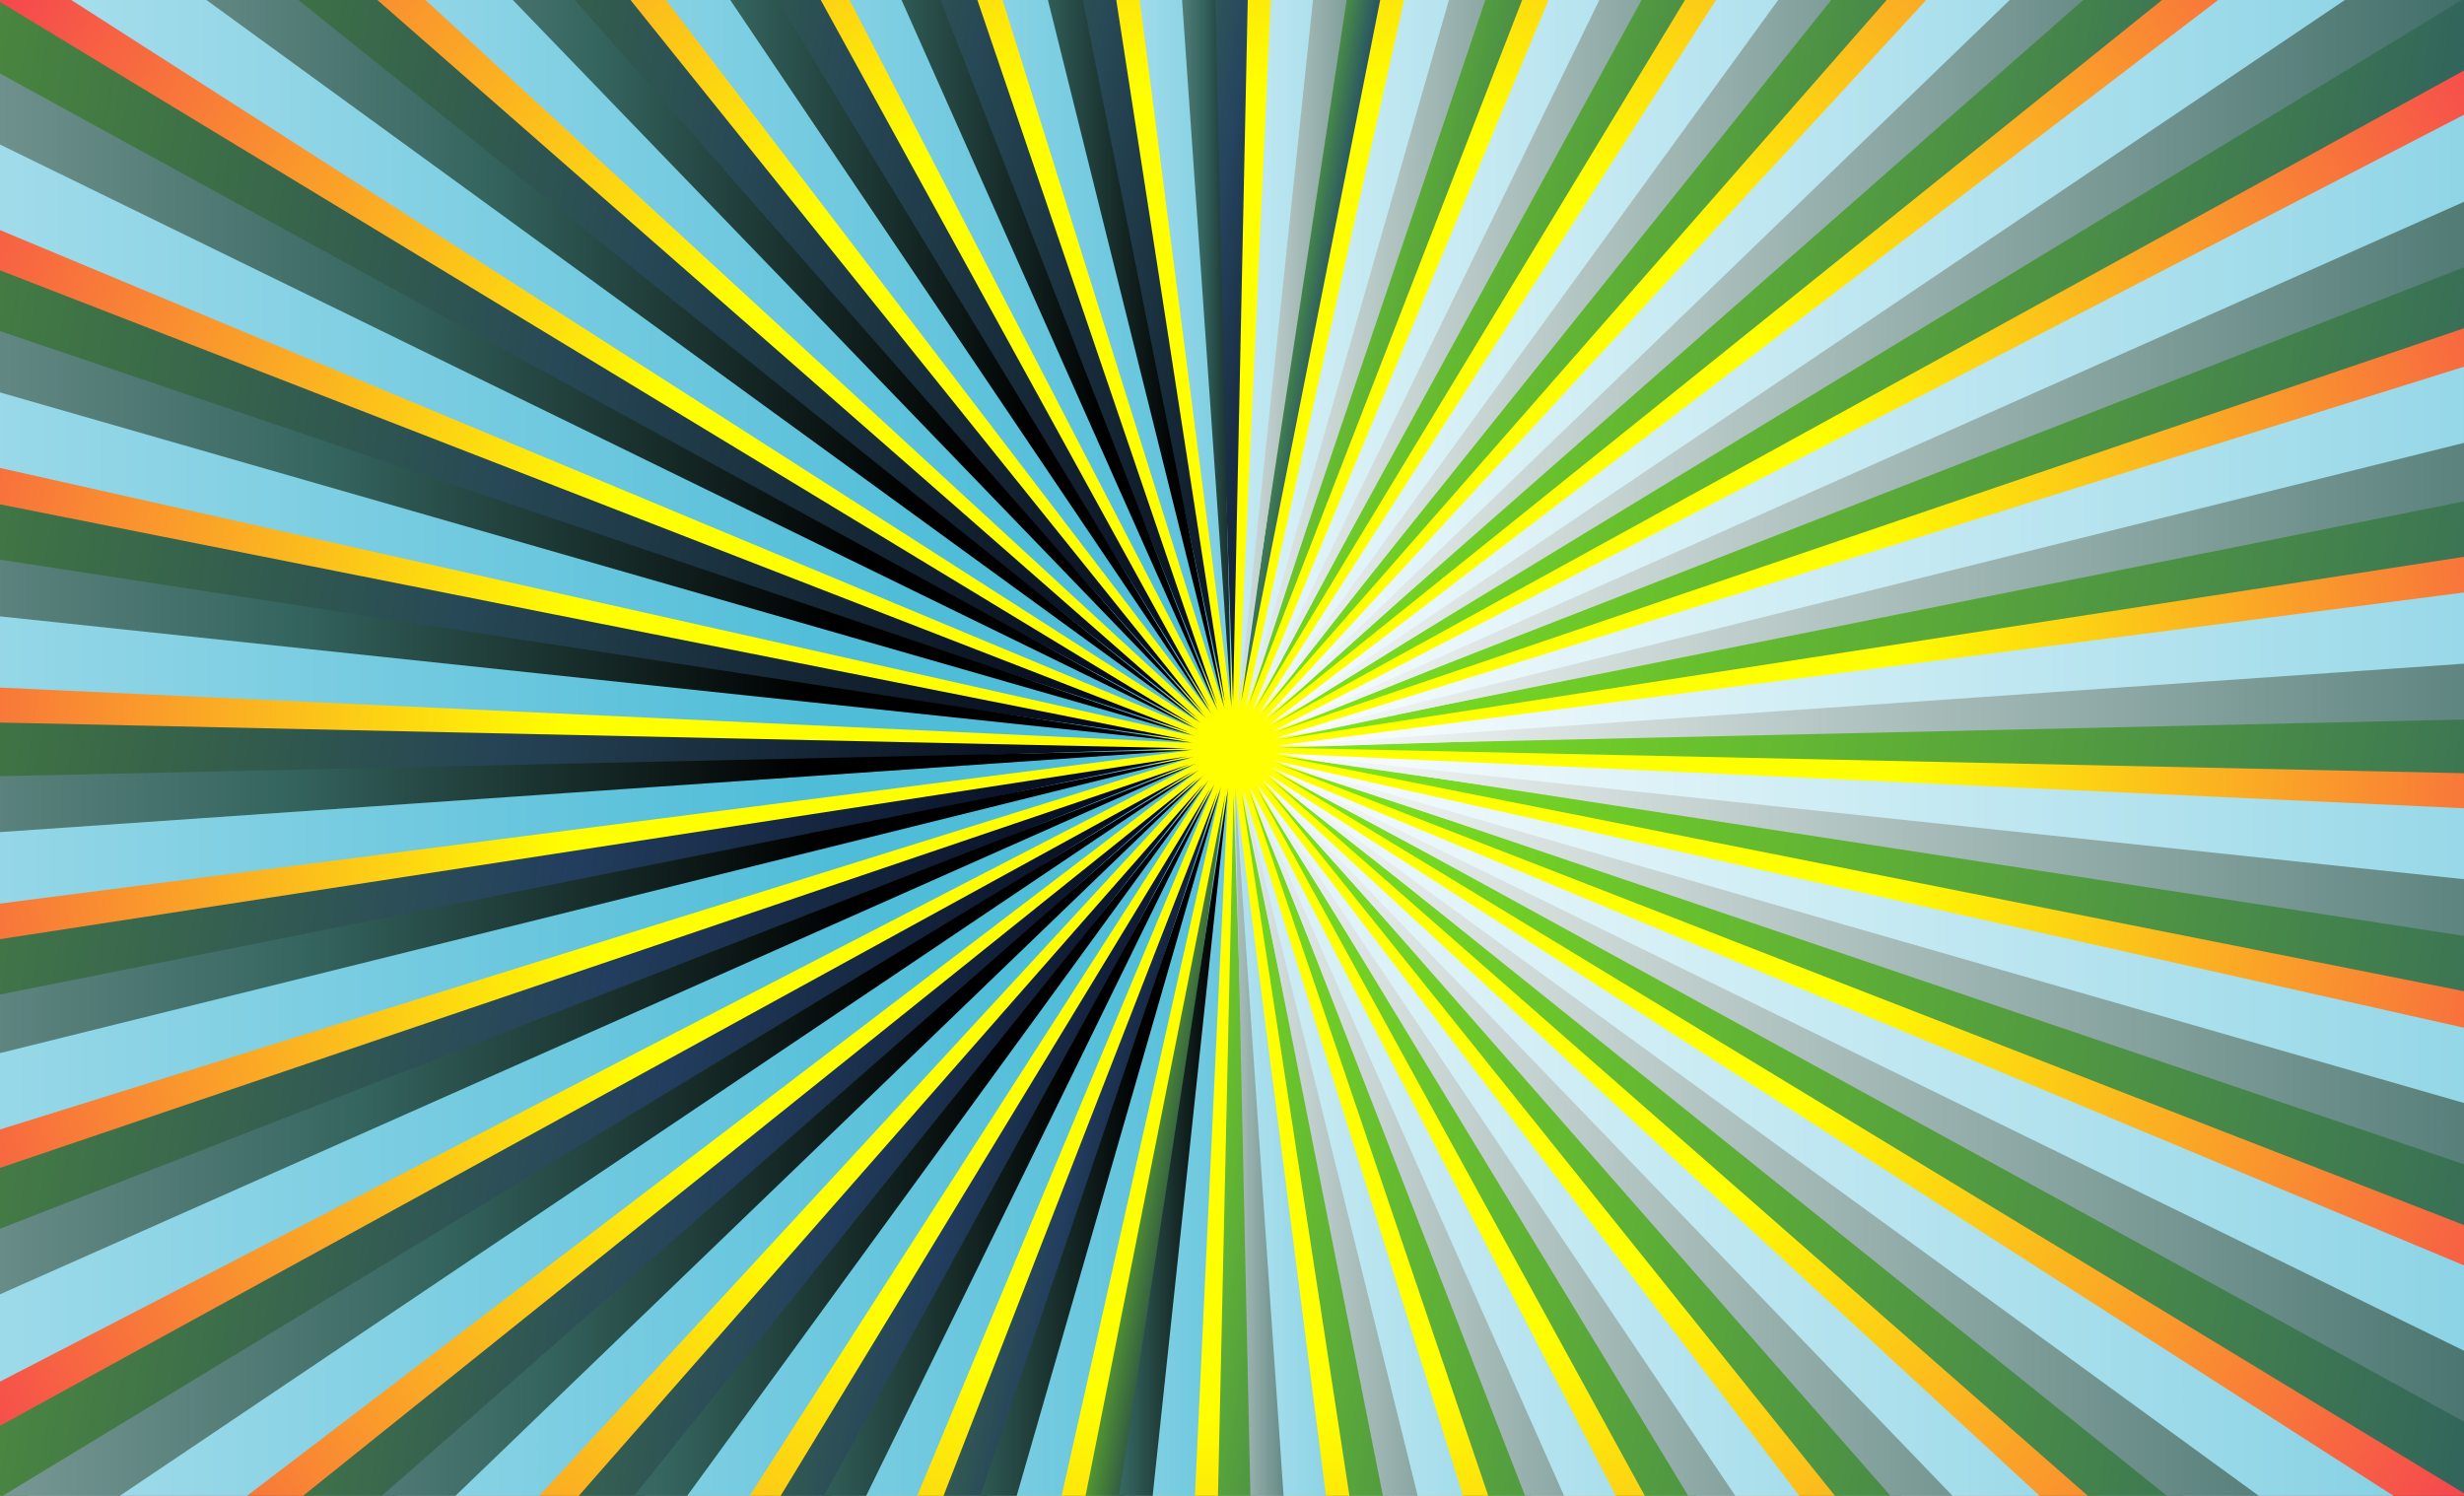 <?xml version="1.0" encoding="UTF-8" standalone="no"?>
<svg
   xmlns:dc="http://purl.org/dc/elements/1.1/"
   xmlns:cc="http://creativecommons.org/ns#"
   xmlns:rdf="http://www.w3.org/1999/02/22-rdf-syntax-ns#"
   xmlns:svg="http://www.w3.org/2000/svg"
   xmlns="http://www.w3.org/2000/svg"
   xmlns:xlink="http://www.w3.org/1999/xlink"
   xmlns:sodipodi="http://sodipodi.sourceforge.net/DTD/sodipodi-0.dtd"
   xmlns:inkscape="http://www.inkscape.org/namespaces/inkscape"
   viewBox="0 0 1344 816"
   version="1.1"
   id="svg497"
   sodipodi:docname="bg.svg"
   width="14in"
   height="8.5in"
   inkscape:version="0.92.3 (2405546, 2018-03-11)">
  <rect x="0" y="0" width="1344" height="816" fill="#333333" stroke="none"/>
  <sodipodi:namedview
     pagecolor="#ffffff"
     bordercolor="#666666"
     borderopacity="1"
     objecttolerance="10"
     gridtolerance="10"
     guidetolerance="10"
     inkscape:pageopacity="0"
     inkscape:pageshadow="2"
     inkscape:window-width="1920"
     inkscape:window-height="1017"
     id="namedview499"
     showgrid="false"
     units="in"
     inkscape:zoom="0.16794594"
     inkscape:cx="297.638"
     inkscape:cy="297.638"
     inkscape:window-x="-8"
     inkscape:window-y="-8"
     inkscape:window-maximized="1"
     inkscape:current-layer="svg497" />
  <defs
     id="defs199">
    <style
       id="style2">.cls-1{fill:url(#Unbenannter_Verlauf_6);}.cls-2{fill:url(#Unbenannter_Verlauf_319);}.cls-3{fill:url(#Unbenannter_Verlauf_319-2);}.cls-4{fill:url(#Unbenannter_Verlauf_319-3);}.cls-5{fill:url(#Unbenannter_Verlauf_319-4);}.cls-6{fill:url(#Unbenannter_Verlauf_319-5);}.cls-7{fill:url(#Unbenannter_Verlauf_319-6);}.cls-8{fill:url(#Unbenannter_Verlauf_319-7);}.cls-9{fill:url(#Unbenannter_Verlauf_319-8);}.cls-10{fill:url(#Unbenannter_Verlauf_319-9);}.cls-11{fill:url(#Unbenannter_Verlauf_319-10);}.cls-12{fill:url(#Unbenannter_Verlauf_319-11);}.cls-13{fill:url(#Unbenannter_Verlauf_319-12);}.cls-14{fill:url(#Unbenannter_Verlauf_319-13);}.cls-15{fill:url(#Unbenannter_Verlauf_319-14);}.cls-16{fill:url(#Unbenannter_Verlauf_319-15);}.cls-17{fill:url(#Unbenannter_Verlauf_319-16);}.cls-18{fill:url(#Unbenannter_Verlauf_319-17);}.cls-19{fill:url(#Unbenannter_Verlauf_319-18);}.cls-20{fill:url(#Unbenannter_Verlauf_319-19);}.cls-21{fill:url(#Unbenannter_Verlauf_319-20);}.cls-22{fill:url(#Unbenannter_Verlauf_319-21);}.cls-23{fill:url(#Unbenannter_Verlauf_319-22);}.cls-24{fill:url(#Unbenannter_Verlauf_319-23);}.cls-25{fill:url(#Unbenannter_Verlauf_319-24);}.cls-26{fill:url(#Unbenannter_Verlauf_319-25);}.cls-27{fill:url(#Unbenannter_Verlauf_319-26);}.cls-28{fill:url(#Unbenannter_Verlauf_319-27);}.cls-29{fill:url(#Unbenannter_Verlauf_319-28);}.cls-30{fill:url(#Unbenannter_Verlauf_319-29);}.cls-31{fill:url(#Unbenannter_Verlauf_319-30);}.cls-32{fill:url(#Unbenannter_Verlauf_319-31);}.cls-33{fill:url(#Unbenannter_Verlauf_319-32);}.cls-34{fill:url(#Unbenannter_Verlauf_319-33);}.cls-35{fill:url(#Unbenannter_Verlauf_319-34);}.cls-36{fill:url(#Unbenannter_Verlauf_319-35);}.cls-37{fill:url(#Unbenannter_Verlauf_319-36);}.cls-38{fill:url(#Unbenannter_Verlauf_86);}.cls-39{fill:url(#Unbenannter_Verlauf_70);}.cls-40{fill:url(#Unbenannter_Verlauf_86-2);}.cls-41{fill:url(#Unbenannter_Verlauf_77);}.cls-42{fill:url(#Unbenannter_Verlauf_86-3);}.cls-43{fill:url(#Unbenannter_Verlauf_74);}.cls-44{fill:url(#Unbenannter_Verlauf_86-4);}.cls-45{fill:url(#Unbenannter_Verlauf_74-2);}.cls-46{fill:url(#Unbenannter_Verlauf_86-5);}.cls-47{fill:url(#Unbenannter_Verlauf_74-3);}.cls-48{fill:url(#Unbenannter_Verlauf_86-6);}.cls-49{fill:url(#Unbenannter_Verlauf_74-4);}.cls-50{fill:url(#Unbenannter_Verlauf_86-7);}.cls-51{fill:url(#Unbenannter_Verlauf_74-5);}.cls-52{fill:url(#Unbenannter_Verlauf_86-8);}.cls-53{fill:url(#Unbenannter_Verlauf_74-6);}.cls-54{fill:url(#Unbenannter_Verlauf_86-9);}.cls-55{fill:url(#Unbenannter_Verlauf_74-7);}.cls-56{fill:url(#Unbenannter_Verlauf_86-10);}.cls-57{fill:url(#Unbenannter_Verlauf_82);}.cls-58{fill:url(#Unbenannter_Verlauf_80);}.cls-59{fill:url(#Unbenannter_Verlauf_86-11);}.cls-60{fill:url(#Unbenannter_Verlauf_70-2);}.cls-61{fill:url(#Unbenannter_Verlauf_86-12);}.cls-62{fill:url(#Unbenannter_Verlauf_70-3);}.cls-63{fill:url(#Unbenannter_Verlauf_86-13);}.cls-64{fill:url(#Unbenannter_Verlauf_70-4);}.cls-65{fill:url(#Unbenannter_Verlauf_86-14);}.cls-66{fill:url(#Unbenannter_Verlauf_70-5);}.cls-67{fill:url(#Unbenannter_Verlauf_86-15);}.cls-68{fill:url(#Unbenannter_Verlauf_70-6);}.cls-69{fill:url(#Unbenannter_Verlauf_86-16);}.cls-70{fill:url(#Unbenannter_Verlauf_70-7);}.cls-71{fill:url(#Unbenannter_Verlauf_86-17);}.cls-72{fill:url(#Unbenannter_Verlauf_70-8);}.cls-73{fill:url(#Unbenannter_Verlauf_86-18);}.cls-74{fill:url(#Unbenannter_Verlauf_6-2);}.cls-75{fill:url(#Unbenannter_Verlauf_48);}.cls-76{fill:url(#Unbenannter_Verlauf_6-3);}.cls-77{fill:url(#Unbenannter_Verlauf_48-2);}.cls-78{fill:url(#Unbenannter_Verlauf_6-4);}.cls-79{fill:url(#Unbenannter_Verlauf_48-3);}.cls-80{fill:url(#Unbenannter_Verlauf_6-5);}.cls-81{fill:url(#Unbenannter_Verlauf_48-4);}.cls-82{fill:url(#Unbenannter_Verlauf_6-6);}.cls-83{fill:url(#Unbenannter_Verlauf_48-5);}.cls-84{fill:url(#Unbenannter_Verlauf_6-7);}.cls-85{fill:url(#Unbenannter_Verlauf_48-6);}.cls-86{fill:url(#Unbenannter_Verlauf_6-8);}.cls-87{fill:url(#Unbenannter_Verlauf_48-7);}.cls-88{fill:url(#Unbenannter_Verlauf_6-9);}.cls-89{fill:url(#Unbenannter_Verlauf_48-8);}.cls-90{fill:url(#Unbenannter_Verlauf_6-10);}.cls-91{fill:url(#Unbenannter_Verlauf_48-9);}.cls-92{fill:url(#Unbenannter_Verlauf_6-11);}.cls-93{fill:url(#Unbenannter_Verlauf_48-10);}.cls-94{fill:url(#Unbenannter_Verlauf_6-12);}.cls-95{fill:url(#Unbenannter_Verlauf_48-11);}.cls-96{fill:url(#Unbenannter_Verlauf_6-13);}.cls-97{fill:url(#Unbenannter_Verlauf_48-12);}.cls-98{fill:url(#Unbenannter_Verlauf_6-14);}.cls-99{fill:url(#Unbenannter_Verlauf_48-13);}.cls-100{fill:url(#Unbenannter_Verlauf_6-15);}.cls-101{fill:url(#Unbenannter_Verlauf_48-14);}.cls-102{fill:url(#Unbenannter_Verlauf_6-16);}.cls-103{fill:url(#Unbenannter_Verlauf_48-15);}.cls-104{fill:url(#Unbenannter_Verlauf_6-17);}.cls-105{fill:url(#Unbenannter_Verlauf_48-16);}.cls-106{fill:url(#Unbenannter_Verlauf_6-18);}.cls-107{fill:url(#Unbenannter_Verlauf_48-17);}.cls-108{fill:url(#Unbenannter_Verlauf_6-19);}.cls-109{fill:url(#Unbenannter_Verlauf_48-18);}.cls-110{fill:url(#Unbenannter_Verlauf_6-20);}.cls-111{fill:url(#Unbenannter_Verlauf_48-19);}.cls-112{fill:url(#Unbenannter_Verlauf_6-21);}.cls-113{fill:url(#Unbenannter_Verlauf_48-20);}.cls-114{fill:url(#Unbenannter_Verlauf_6-22);}.cls-115{fill:url(#Unbenannter_Verlauf_48-21);}.cls-116{fill:url(#Unbenannter_Verlauf_6-23);}.cls-117{fill:url(#Unbenannter_Verlauf_48-22);}.cls-118{fill:url(#Unbenannter_Verlauf_6-24);}.cls-119{fill:url(#Unbenannter_Verlauf_48-23);}.cls-120{fill:url(#Unbenannter_Verlauf_6-25);}.cls-121{fill:url(#Unbenannter_Verlauf_48-24);}.cls-122{fill:url(#Unbenannter_Verlauf_6-26);}.cls-123{fill:url(#Unbenannter_Verlauf_48-25);}.cls-124{fill:url(#Unbenannter_Verlauf_6-27);}.cls-125{fill:url(#Unbenannter_Verlauf_48-26);}.cls-126{fill:url(#Unbenannter_Verlauf_6-28);}.cls-127{fill:url(#Unbenannter_Verlauf_48-27);}.cls-128{fill:url(#Unbenannter_Verlauf_6-29);}.cls-129{fill:url(#Unbenannter_Verlauf_48-28);}.cls-130{fill:url(#Unbenannter_Verlauf_6-30);}.cls-131{fill:url(#Unbenannter_Verlauf_48-29);}.cls-132{fill:url(#Unbenannter_Verlauf_6-31);}.cls-133{fill:url(#Unbenannter_Verlauf_48-30);}.cls-134{fill:url(#Unbenannter_Verlauf_6-32);}.cls-135{fill:url(#Unbenannter_Verlauf_48-31);}.cls-136{fill:url(#Unbenannter_Verlauf_6-33);}.cls-137{fill:url(#Unbenannter_Verlauf_48-32);}.cls-138{fill:url(#Unbenannter_Verlauf_6-34);}.cls-139{fill:url(#Unbenannter_Verlauf_48-33);}.cls-140{fill:url(#Unbenannter_Verlauf_6-35);}.cls-141{fill:url(#Unbenannter_Verlauf_48-34);}.cls-142{fill:url(#Unbenannter_Verlauf_6-36);}.cls-143{fill:url(#Unbenannter_Verlauf_48-35);}.cls-144{fill:url(#Unbenannter_Verlauf_6-37);}.cls-145{fill:url(#Unbenannter_Verlauf_48-36);}</style>
    <radialGradient
       id="Unbenannter_Verlauf_6"
       cx="297.638"
       cy="297.638"
       r="297.638"
       gradientUnits="userSpaceOnUse">
      <stop
         offset="0.27"
         stop-color="#ff0"
         id="stop4" />
      <stop
         offset="0.702"
         stop-color="#f2036c"
         id="stop6" />
    </radialGradient>
    <linearGradient
       id="Unbenannter_Verlauf_319"
       x1="300.61"
       y1="326.241"
       x2="596.156"
       y2="326.241"
       gradientUnits="userSpaceOnUse">
      <stop
         offset="0"
         stop-color="#fff"
         id="stop9" />
      <stop
         offset="0.836"
         stop-color="#50bdd8"
         id="stop11" />
    </linearGradient>
    <linearGradient
       id="Unbenannter_Verlauf_319-2"
       x1="-0.881"
       y1="269.063"
       x2="295.03"
       y2="269.063"
       xlink:href="#Unbenannter_Verlauf_319" />
    <linearGradient
       id="Unbenannter_Verlauf_319-3"
       x1="301.983"
       y1="281.089"
       x2="596.461"
       y2="281.089"
       xlink:href="#Unbenannter_Verlauf_319" />
    <linearGradient
       id="Unbenannter_Verlauf_319-4"
       x1="-1.18"
       y1="314.186"
       x2="293.651"
       y2="314.186"
       xlink:href="#Unbenannter_Verlauf_319" />
    <linearGradient
       id="Unbenannter_Verlauf_319-5"
       x1="298.172"
       y1="252.679"
       x2="592.744"
       y2="252.679"
       xlink:href="#Unbenannter_Verlauf_319" />
    <linearGradient
       id="Unbenannter_Verlauf_319-6"
       x1="2.542"
       y1="342.626"
       x2="297.457"
       y2="342.626"
       xlink:href="#Unbenannter_Verlauf_319" />
    <linearGradient
       id="Unbenannter_Verlauf_319-7"
       x1="294.351"
       y1="228.132"
       x2="580.059"
       y2="228.132"
       xlink:href="#Unbenannter_Verlauf_319" />
    <linearGradient
       id="Unbenannter_Verlauf_319-8"
       x1="15.229"
       y1="367.174"
       x2="301.275"
       y2="367.174"
       xlink:href="#Unbenannter_Verlauf_319" />
    <linearGradient
       id="Unbenannter_Verlauf_319-9"
       x1="290.635"
       y1="205.697"
       x2="558.793"
       y2="205.697"
       xlink:href="#Unbenannter_Verlauf_319" />
    <linearGradient
       id="Unbenannter_Verlauf_319-10"
       x1="36.497"
       y1="389.611"
       x2="304.989"
       y2="389.611"
       xlink:href="#Unbenannter_Verlauf_319" />
    <linearGradient
       id="Unbenannter_Verlauf_319-11"
       x1="287.139"
       y1="186.057"
       x2="529.592"
       y2="186.057"
       xlink:href="#Unbenannter_Verlauf_319" />
    <linearGradient
       id="Unbenannter_Verlauf_319-12"
       x1="65.699"
       y1="409.254"
       x2="308.485"
       y2="409.254"
       xlink:href="#Unbenannter_Verlauf_319" />
    <linearGradient
       id="Unbenannter_Verlauf_319-13"
       x1="283.967"
       y1="169.808"
       x2="493.342"
       y2="169.808"
       xlink:href="#Unbenannter_Verlauf_319" />
    <linearGradient
       id="Unbenannter_Verlauf_319-14"
       x1="101.948"
       y1="425.505"
       x2="311.658"
       y2="425.505"
       xlink:href="#Unbenannter_Verlauf_319" />
    <linearGradient
       id="Unbenannter_Verlauf_319-15"
       x1="281.217"
       y1="157.443"
       x2="451.145"
       y2="157.443"
       xlink:href="#Unbenannter_Verlauf_319" />
    <linearGradient
       id="Unbenannter_Verlauf_319-16"
       x1="144.142"
       y1="437.872"
       x2="314.411"
       y2="437.872"
       xlink:href="#Unbenannter_Verlauf_319" />
    <linearGradient
       id="Unbenannter_Verlauf_319-17"
       x1="278.972"
       y1="149.338"
       x2="404.283"
       y2="149.338"
       xlink:href="#Unbenannter_Verlauf_319" />
    <linearGradient
       id="Unbenannter_Verlauf_319-18"
       x1="191"
       y1="445.978"
       x2="316.66"
       y2="445.978"
       xlink:href="#Unbenannter_Verlauf_319" />
    <linearGradient
       id="Unbenannter_Verlauf_319-19"
       x1="277.299"
       y1="145.739"
       x2="354.181"
       y2="145.739"
       xlink:href="#Unbenannter_Verlauf_319" />
    <linearGradient
       id="Unbenannter_Verlauf_319-20"
       x1="241.097"
       y1="449.577"
       x2="318.337"
       y2="449.577"
       xlink:href="#Unbenannter_Verlauf_319" />
    <linearGradient
       id="Unbenannter_Verlauf_319-21"
       x1="259.817"
       y1="145.56"
       x2="318.794"
       y2="145.56"
       xlink:href="#Unbenannter_Verlauf_319" />
    <linearGradient
       id="Unbenannter_Verlauf_319-22"
       x1="276.844"
       y1="449.73"
       x2="335.46"
       y2="449.73"
       xlink:href="#Unbenannter_Verlauf_319" />
    <linearGradient
       id="Unbenannter_Verlauf_319-23"
       x1="208.915"
       y1="147.487"
       x2="317.339"
       y2="147.487"
       xlink:href="#Unbenannter_Verlauf_319" />
    <linearGradient
       id="Unbenannter_Verlauf_319-24"
       x1="278.295"
       y1="447.804"
       x2="386.366"
       y2="447.804"
       xlink:href="#Unbenannter_Verlauf_319" />
    <linearGradient
       id="Unbenannter_Verlauf_319-25"
       x1="160.709"
       y1="153.976"
       x2="315.291"
       y2="153.976"
       xlink:href="#Unbenannter_Verlauf_319" />
    <linearGradient
       id="Unbenannter_Verlauf_319-26"
       x1="280.339"
       y1="441.316"
       x2="434.576"
       y2="441.316"
       xlink:href="#Unbenannter_Verlauf_319" />
    <linearGradient
       id="Unbenannter_Verlauf_319-27"
       x1="116.662"
       y1="164.831"
       x2="312.713"
       y2="164.831"
       xlink:href="#Unbenannter_Verlauf_319" />
    <linearGradient
       id="Unbenannter_Verlauf_319-28"
       x1="282.915"
       y1="430.463"
       x2="478.625"
       y2="430.463"
       xlink:href="#Unbenannter_Verlauf_319" />
    <linearGradient
       id="Unbenannter_Verlauf_319-29"
       x1="78.113"
       y1="179.722"
       x2="309.683"
       y2="179.722"
       xlink:href="#Unbenannter_Verlauf_319" />
    <linearGradient
       id="Unbenannter_Verlauf_319-30"
       x1="285.945"
       y1="415.575"
       x2="517.174"
       y2="415.575"
       xlink:href="#Unbenannter_Verlauf_319" />
    <linearGradient
       id="Unbenannter_Verlauf_319-31"
       x1="46.234"
       y1="198.196"
       x2="306.293"
       y2="198.196"
       xlink:href="#Unbenannter_Verlauf_319" />
    <linearGradient
       id="Unbenannter_Verlauf_319-32"
       x1="289.336"
       y1="397.104"
       x2="549.052"
       y2="397.104"
       xlink:href="#Unbenannter_Verlauf_319" />
    <linearGradient
       id="Unbenannter_Verlauf_319-33"
       x1="21.993"
       y1="219.692"
       x2="302.647"
       y2="219.692"
       xlink:href="#Unbenannter_Verlauf_319" />
    <linearGradient
       id="Unbenannter_Verlauf_319-34"
       x1="292.985"
       y1="375.61"
       x2="573.29"
       y2="375.61"
       xlink:href="#Unbenannter_Verlauf_319" />
    <linearGradient
       id="Unbenannter_Verlauf_319-35"
       x1="6.127"
       y1="243.555"
       x2="298.854"
       y2="243.555"
       xlink:href="#Unbenannter_Verlauf_319" />
    <linearGradient
       id="Unbenannter_Verlauf_319-36"
       x1="296.782"
       y1="351.747"
       x2="589.152"
       y2="351.747"
       xlink:href="#Unbenannter_Verlauf_319" />
    <linearGradient
       id="Unbenannter_Verlauf_86"
       x1="303.38"
       y1="298.616"
       x2="591.049"
       y2="347.647"
       gradientUnits="userSpaceOnUse">
      <stop
         offset="0"
         stop-color="#81ea19"
         id="stop49" />
      <stop
         offset="0.722"
         stop-color="#1d416d"
         id="stop51" />
      <stop
         offset="1"
         stop-color="#00000f"
         id="stop53" />
    </linearGradient>
    <linearGradient
       id="Unbenannter_Verlauf_70"
       x1="4.226"
       y1="247.628"
       x2="292.262"
       y2="296.722"
       gradientUnits="userSpaceOnUse">
      <stop
         offset="0"
         stop-color="#81ea19"
         id="stop56" />
      <stop
         offset="0.694"
         stop-color="#274856"
         id="stop58" />
      <stop
         offset="1"
         stop-color="#00000f"
         id="stop60" />
    </linearGradient>
    <linearGradient
       id="Unbenannter_Verlauf_86-2"
       x1="307.014"
       y1="268.541"
       x2="593.041"
       y2="317.292"
       xlink:href="#Unbenannter_Verlauf_86" />
    <linearGradient
       id="Unbenannter_Verlauf_77"
       x1="2.236"
       y1="277.984"
       x2="288.627"
       y2="326.797"
       gradientUnits="userSpaceOnUse">
      <stop
         offset="0"
         stop-color="#81ea19"
         id="stop64" />
      <stop
         offset="0.714"
         stop-color="#254355"
         id="stop66" />
      <stop
         offset="1"
         stop-color="#00000f"
         id="stop68" />
    </linearGradient>
    <linearGradient
       id="Unbenannter_Verlauf_86-3"
       x1="309.698"
       y1="243.281"
       x2="585.388"
       y2="290.27"
       xlink:href="#Unbenannter_Verlauf_86" />
    <linearGradient
       id="Unbenannter_Verlauf_74"
       x1="9.891"
       y1="305.007"
       x2="285.94"
       y2="352.057"
       gradientUnits="userSpaceOnUse">
      <stop
         offset="0"
         stop-color="#81ea19"
         id="stop72" />
      <stop
         offset="0.738"
         stop-color="#223d5e"
         id="stop74" />
      <stop
         offset="1"
         stop-color="#00000f"
         id="stop76" />
    </linearGradient>
    <linearGradient
       id="Unbenannter_Verlauf_86-4"
       x1="312.022"
       y1="219.674"
       x2="568.991"
       y2="263.472"
       xlink:href="#Unbenannter_Verlauf_86" />
    <linearGradient
       id="Unbenannter_Verlauf_74-2"
       x1="26.289"
       y1="331.806"
       x2="283.615"
       y2="375.665"
       xlink:href="#Unbenannter_Verlauf_74" />
    <linearGradient
       id="Unbenannter_Verlauf_86-5"
       x1="313.915"
       y1="198.436"
       x2="544.349"
       y2="237.712"
       xlink:href="#Unbenannter_Verlauf_86" />
    <linearGradient
       id="Unbenannter_Verlauf_74-3"
       x1="50.931"
       y1="357.566"
       x2="281.722"
       y2="396.903"
       xlink:href="#Unbenannter_Verlauf_74" />
    <linearGradient
       id="Unbenannter_Verlauf_86-6"
       x1="315.319"
       y1="180.214"
       x2="512.211"
       y2="213.773"
       xlink:href="#Unbenannter_Verlauf_86" />
    <linearGradient
       id="Unbenannter_Verlauf_74-4"
       x1="83.069"
       y1="381.506"
       x2="280.318"
       y2="415.126"
       xlink:href="#Unbenannter_Verlauf_74" />
    <linearGradient
       id="Unbenannter_Verlauf_86-7"
       x1="316.191"
       y1="165.561"
       x2="473.552"
       y2="192.382"
       xlink:href="#Unbenannter_Verlauf_86" />
    <linearGradient
       id="Unbenannter_Verlauf_74-5"
       x1="121.727"
       y1="402.898"
       x2="279.446"
       y2="429.78"
       xlink:href="#Unbenannter_Verlauf_74" />
    <linearGradient
       id="Unbenannter_Verlauf_86-8"
       x1="316.505"
       y1="154.922"
       x2="429.549"
       y2="174.189"
       xlink:href="#Unbenannter_Verlauf_86" />
    <linearGradient
       id="Unbenannter_Verlauf_74-6"
       x1="165.729"
       y1="421.091"
       x2="279.133"
       y2="440.42"
       xlink:href="#Unbenannter_Verlauf_74" />
    <linearGradient
       id="Unbenannter_Verlauf_86-9"
       x1="316.252"
       y1="148.62"
       x2="381.537"
       y2="159.747"
       xlink:href="#Unbenannter_Verlauf_86" />
    <linearGradient
       id="Unbenannter_Verlauf_74-7"
       x1="213.739"
       y1="435.534"
       x2="279.388"
       y2="446.723"
       xlink:href="#Unbenannter_Verlauf_74" />
    <linearGradient
       id="Unbenannter_Verlauf_86-10"
       x1="315.257"
       y1="146.81"
       x2="331.16"
       y2="149.521"
       xlink:href="#Unbenannter_Verlauf_86" />
    <linearGradient
       id="Unbenannter_Verlauf_82"
       x1="264.299"
       y1="445.786"
       x2="280.202"
       y2="448.496"
       gradientUnits="userSpaceOnUse">
      <stop
         offset="0"
         stop-color="#81ea19"
         id="stop92" />
      <stop
         offset="0.727"
         stop-color="#23404b"
         id="stop94" />
      <stop
         offset="1"
         stop-color="#00000f"
         id="stop96" />
    </linearGradient>
    <linearGradient
       id="Unbenannter_Verlauf_80"
       x1="264.156"
       y1="139.736"
       x2="329.804"
       y2="150.925"
       gradientUnits="userSpaceOnUse">
      <stop
         offset="0"
         stop-color="#81ea19"
         id="stop99" />
      <stop
         offset="0.703"
         stop-color="#26455f"
         id="stop101" />
      <stop
         offset="1"
         stop-color="#00000f"
         id="stop103" />
    </linearGradient>
    <linearGradient
       id="Unbenannter_Verlauf_86-11"
       x1="265.837"
       y1="444.408"
       x2="331.122"
       y2="455.536"
       xlink:href="#Unbenannter_Verlauf_86" />
    <linearGradient
       id="Unbenannter_Verlauf_70-2"
       x1="214.072"
       y1="137.458"
       x2="327.476"
       y2="156.787"
       xlink:href="#Unbenannter_Verlauf_70" />
    <linearGradient
       id="Unbenannter_Verlauf_86-12"
       x1="268.164"
       y1="438.546"
       x2="381.207"
       y2="457.813"
       xlink:href="#Unbenannter_Verlauf_86" />
    <linearGradient
       id="Unbenannter_Verlauf_70-3"
       x1="166.527"
       y1="140.048"
       x2="324.247"
       y2="166.93"
       xlink:href="#Unbenannter_Verlauf_70" />
    <linearGradient
       id="Unbenannter_Verlauf_86-13"
       x1="271.392"
       y1="428.403"
       x2="428.753"
       y2="455.224"
       xlink:href="#Unbenannter_Verlauf_86" />
    <linearGradient
       id="Unbenannter_Verlauf_70-4"
       x1="122.966"
       y1="147.426"
       x2="320.215"
       y2="181.046"
       xlink:href="#Unbenannter_Verlauf_70" />
    <linearGradient
       id="Unbenannter_Verlauf_86-14"
       x1="275.422"
       y1="414.288"
       x2="472.315"
       y2="447.847"
       xlink:href="#Unbenannter_Verlauf_86" />
    <linearGradient
       id="Unbenannter_Verlauf_70-5"
       x1="84.712"
       y1="159.369"
       x2="315.503"
       y2="198.705"
       xlink:href="#Unbenannter_Verlauf_70" />
    <linearGradient
       id="Unbenannter_Verlauf_86-15"
       x1="280.134"
       y1="396.63"
       x2="510.569"
       y2="435.906"
       xlink:href="#Unbenannter_Verlauf_86" />
    <linearGradient
       id="Unbenannter_Verlauf_70-6"
       x1="52.928"
       y1="175.512"
       x2="310.254"
       y2="219.371"
       xlink:href="#Unbenannter_Verlauf_70" />
    <linearGradient
       id="Unbenannter_Verlauf_86-16"
       x1="285.384"
       y1="375.965"
       x2="542.352"
       y2="419.763"
       xlink:href="#Unbenannter_Verlauf_86" />
    <linearGradient
       id="Unbenannter_Verlauf_70-7"
       x1="28.578"
       y1="195.366"
       x2="304.628"
       y2="242.416"
       xlink:href="#Unbenannter_Verlauf_70" />
    <linearGradient
       id="Unbenannter_Verlauf_86-17"
       x1="291.011"
       y1="352.921"
       x2="566.701"
       y2="399.91"
       xlink:href="#Unbenannter_Verlauf_86" />
    <linearGradient
       id="Unbenannter_Verlauf_70-8"
       x1="12.404"
       y1="218.327"
       x2="298.794"
       y2="267.14"
       xlink:href="#Unbenannter_Verlauf_70" />
    <linearGradient
       id="Unbenannter_Verlauf_86-18"
       x1="296.846"
       y1="328.197"
       x2="582.873"
       y2="376.949"
       xlink:href="#Unbenannter_Verlauf_86" />
    <radialGradient
       id="Unbenannter_Verlauf_6-2"
       cx="448.966"
       cy="290.743"
       r="103.564"
       xlink:href="#Unbenannter_Verlauf_6" />
    <linearGradient
       id="Unbenannter_Verlauf_48"
       x1="302.344"
       y1="287.321"
       x2="595.589"
       y2="287.321"
       gradientUnits="userSpaceOnUse">
      <stop
         offset="0"
         stop-color="#fff"
         id="stop122" />
      <stop
         offset="0.623"
         stop-color="#35655f"
         id="stop124" />
      <stop
         offset="0.837"
         id="stop126" />
    </linearGradient>
    <radialGradient
       id="Unbenannter_Verlauf_6-3"
       cx="146.488"
       cy="304.555"
       r="103.69"
       xlink:href="#Unbenannter_Verlauf_6" />
    <linearGradient
       id="Unbenannter_Verlauf_48-2"
       x1="-0.312"
       y1="307.977"
       x2="293.287"
       y2="307.977"
       xlink:href="#Unbenannter_Verlauf_48" />
    <radialGradient
       id="Unbenannter_Verlauf_6-4"
       cx="445.47"
       cy="264.586"
       r="103.567"
       xlink:href="#Unbenannter_Verlauf_6" />
    <linearGradient
       id="Unbenannter_Verlauf_48-3"
       x1="301.048"
       y1="261.242"
       x2="589.892"
       y2="261.242"
       xlink:href="#Unbenannter_Verlauf_48" />
    <radialGradient
       id="Unbenannter_Verlauf_6-5"
       cx="149.985"
       cy="330.712"
       r="103.687"
       xlink:href="#Unbenannter_Verlauf_6" />
    <linearGradient
       id="Unbenannter_Verlauf_48-4"
       x1="5.387"
       y1="334.056"
       x2="294.582"
       y2="334.056"
       xlink:href="#Unbenannter_Verlauf_48" />
    <radialGradient
       id="Unbenannter_Verlauf_6-6"
       cx="437.484"
       cy="239.433"
       r="103.572"
       xlink:href="#Unbenannter_Verlauf_6" />
    <linearGradient
       id="Unbenannter_Verlauf_48-5"
       x1="299.653"
       y1="236.27"
       x2="575.314"
       y2="236.27"
       xlink:href="#Unbenannter_Verlauf_48" />
    <radialGradient
       id="Unbenannter_Verlauf_6-7"
       cx="157.971"
       cy="355.865"
       r="103.682"
       xlink:href="#Unbenannter_Verlauf_6" />
    <linearGradient
       id="Unbenannter_Verlauf_48-6"
       x1="19.965"
       y1="359.028"
       x2="295.976"
       y2="359.028"
       xlink:href="#Unbenannter_Verlauf_48" />
    <radialGradient
       id="Unbenannter_Verlauf_6-8"
       cx="425.251"
       cy="216.049"
       r="103.578"
       xlink:href="#Unbenannter_Verlauf_6" />
    <linearGradient
       id="Unbenannter_Verlauf_48-7"
       x1="298.203"
       y1="213.164"
       x2="552.3"
       y2="213.164"
       xlink:href="#Unbenannter_Verlauf_48" />
    <radialGradient
       id="Unbenannter_Verlauf_6-9"
       cx="170.203"
       cy="379.249"
       r="103.676"
       xlink:href="#Unbenannter_Verlauf_6" />
    <linearGradient
       id="Unbenannter_Verlauf_48-8"
       x1="42.98"
       y1="382.136"
       x2="297.426"
       y2="382.136"
       xlink:href="#Unbenannter_Verlauf_48" />
    <radialGradient
       id="Unbenannter_Verlauf_6-10"
       cx="409.144"
       cy="195.144"
       r="103.586"
       xlink:href="#Unbenannter_Verlauf_6" />
    <linearGradient
       id="Unbenannter_Verlauf_48-9"
       x1="296.741"
       y1="192.624"
       x2="521.547"
       y2="192.624"
       xlink:href="#Unbenannter_Verlauf_48" />
    <radialGradient
       id="Unbenannter_Verlauf_6-11"
       cx="186.31"
       cy="400.154"
       r="103.668"
       xlink:href="#Unbenannter_Verlauf_6" />
    <linearGradient
       id="Unbenannter_Verlauf_48-10"
       x1="73.733"
       y1="402.676"
       x2="298.887"
       y2="402.676"
       xlink:href="#Unbenannter_Verlauf_48" />
    <radialGradient
       id="Unbenannter_Verlauf_6-12"
       cx="389.652"
       cy="177.354"
       r="103.595"
       xlink:href="#Unbenannter_Verlauf_6" />
    <linearGradient
       id="Unbenannter_Verlauf_48-11"
       x1="295.312"
       y1="175.275"
       x2="483.991"
       y2="175.275"
       xlink:href="#Unbenannter_Verlauf_48" />
    <radialGradient
       id="Unbenannter_Verlauf_6-13"
       cx="205.803"
       cy="417.944"
       r="103.659"
       xlink:href="#Unbenannter_Verlauf_6" />
    <linearGradient
       id="Unbenannter_Verlauf_48-12"
       x1="111.289"
       y1="420.026"
       x2="300.316"
       y2="420.026"
       xlink:href="#Unbenannter_Verlauf_48" />
    <radialGradient
       id="Unbenannter_Verlauf_6-14"
       cx="367.366"
       cy="163.219"
       r="103.605"
       xlink:href="#Unbenannter_Verlauf_6" />
    <linearGradient
       id="Unbenannter_Verlauf_48-13"
       x1="293.959"
       y1="161.645"
       x2="440.773"
       y2="161.645"
       xlink:href="#Unbenannter_Verlauf_48" />
    <radialGradient
       id="Unbenannter_Verlauf_6-15"
       cx="228.088"
       cy="432.079"
       r="103.649"
       xlink:href="#Unbenannter_Verlauf_6" />
    <linearGradient
       id="Unbenannter_Verlauf_48-14"
       x1="154.507"
       y1="433.657"
       x2="301.67"
       y2="433.657"
       xlink:href="#Unbenannter_Verlauf_48" />
    <radialGradient
       id="Unbenannter_Verlauf_6-16"
       cx="342.965"
       cy="153.169"
       r="103.616"
       xlink:href="#Unbenannter_Verlauf_6" />
    <linearGradient
       id="Unbenannter_Verlauf_48-15"
       x1="292.724"
       y1="152.147"
       x2="393.205"
       y2="152.147"
       xlink:href="#Unbenannter_Verlauf_48" />
    <radialGradient
       id="Unbenannter_Verlauf_6-17"
       cx="252.49"
       cy="442.13"
       r="103.638"
       xlink:href="#Unbenannter_Verlauf_6" />
    <linearGradient
       id="Unbenannter_Verlauf_48-16"
       x1="202.073"
       y1="443.155"
       x2="302.906"
       y2="443.155"
       xlink:href="#Unbenannter_Verlauf_48" />
    <radialGradient
       id="Unbenannter_Verlauf_6-18"
       cx="317.189"
       cy="147.508"
       r="103.627"
       xlink:href="#Unbenannter_Verlauf_6" />
    <linearGradient
       id="Unbenannter_Verlauf_48-17"
       x1="291.644"
       y1="147.07"
       x2="342.734"
       y2="147.07"
       xlink:href="#Unbenannter_Verlauf_48" />
    <radialGradient
       id="Unbenannter_Verlauf_6-19"
       cx="278.266"
       cy="447.79"
       r="103.627"
       xlink:href="#Unbenannter_Verlauf_6" />
    <linearGradient
       id="Unbenannter_Verlauf_48-18"
       x1="252.543"
       y1="448.232"
       x2="303.988"
       y2="448.232"
       xlink:href="#Unbenannter_Verlauf_48" />
    <radialGradient
       id="Unbenannter_Verlauf_6-20"
       cx="290.821"
       cy="146.41"
       r="103.638"
       xlink:href="#Unbenannter_Verlauf_6" />
    <linearGradient
       id="Unbenannter_Verlauf_48-19"
       x1="277.202"
       y1="146.251"
       x2="304.44"
       y2="146.251"
       xlink:href="#Unbenannter_Verlauf_48" />
    <radialGradient
       id="Unbenannter_Verlauf_6-21"
       cx="304.633"
       cy="448.888"
       r="103.616"
       xlink:href="#Unbenannter_Verlauf_6" />
    <linearGradient
       id="Unbenannter_Verlauf_48-20"
       x1="291.192"
       y1="449.043"
       x2="318.074"
       y2="449.043"
       xlink:href="#Unbenannter_Verlauf_48" />
    <radialGradient
       id="Unbenannter_Verlauf_6-22"
       cx="264.664"
       cy="149.907"
       r="103.649"
       xlink:href="#Unbenannter_Verlauf_6" />
    <linearGradient
       id="Unbenannter_Verlauf_48-21"
       x1="225.883"
       y1="149.156"
       x2="303.444"
       y2="149.156"
       xlink:href="#Unbenannter_Verlauf_48" />
    <radialGradient
       id="Unbenannter_Verlauf_6-23"
       cx="330.791"
       cy="445.392"
       r="103.606"
       xlink:href="#Unbenannter_Verlauf_6" />
    <linearGradient
       id="Unbenannter_Verlauf_48-22"
       x1="292.187"
       y1="446.138"
       x2="369.394"
       y2="446.138"
       xlink:href="#Unbenannter_Verlauf_48" />
    <radialGradient
       id="Unbenannter_Verlauf_6-24"
       cx="239.511"
       cy="157.892"
       r="103.659"
       xlink:href="#Unbenannter_Verlauf_6" />
    <linearGradient
       id="Unbenannter_Verlauf_48-23"
       x1="176.745"
       y1="156.573"
       x2="302.277"
       y2="156.573"
       xlink:href="#Unbenannter_Verlauf_48" />
    <radialGradient
       id="Unbenannter_Verlauf_6-25"
       cx="355.943"
       cy="437.406"
       r="103.596"
       xlink:href="#Unbenannter_Verlauf_6" />
    <linearGradient
       id="Unbenannter_Verlauf_48-24"
       x1="293.353"
       y1="438.721"
       x2="418.534"
       y2="438.721"
       xlink:href="#Unbenannter_Verlauf_48" />
    <radialGradient
       id="Unbenannter_Verlauf_6-26"
       cx="216.127"
       cy="170.125"
       r="103.668"
       xlink:href="#Unbenannter_Verlauf_6" />
    <linearGradient
       id="Unbenannter_Verlauf_48-25"
       x1="131.279"
       y1="168.277"
       x2="300.974"
       y2="168.277"
       xlink:href="#Unbenannter_Verlauf_48" />
    <radialGradient
       id="Unbenannter_Verlauf_6-27"
       cx="379.327"
       cy="425.173"
       r="103.586"
       xlink:href="#Unbenannter_Verlauf_6" />
    <linearGradient
       id="Unbenannter_Verlauf_48-26"
       x1="294.655"
       y1="427.018"
       x2="464"
       y2="427.018"
       xlink:href="#Unbenannter_Verlauf_48" />
    <radialGradient
       id="Unbenannter_Verlauf_6-28"
       cx="195.222"
       cy="186.232"
       r="103.676"
       xlink:href="#Unbenannter_Verlauf_6" />
    <linearGradient
       id="Unbenannter_Verlauf_48-27"
       x1="90.868"
       y1="183.911"
       x2="299.576"
       y2="183.911"
       xlink:href="#Unbenannter_Verlauf_48" />
    <radialGradient
       id="Unbenannter_Verlauf_6-29"
       cx="400.232"
       cy="409.066"
       r="103.579"
       xlink:href="#Unbenannter_Verlauf_6" />
    <linearGradient
       id="Unbenannter_Verlauf_48-28"
       x1="296.053"
       y1="411.385"
       x2="504.411"
       y2="411.385"
       xlink:href="#Unbenannter_Verlauf_48" />
    <radialGradient
       id="Unbenannter_Verlauf_6-30"
       cx="177.432"
       cy="205.724"
       r="103.682"
       xlink:href="#Unbenannter_Verlauf_6" />
    <linearGradient
       id="Unbenannter_Verlauf_48-29"
       x1="56.739"
       y1="203.002"
       x2="298.125"
       y2="203.002"
       xlink:href="#Unbenannter_Verlauf_48" />
    <radialGradient
       id="Unbenannter_Verlauf_6-31"
       cx="418.022"
       cy="389.574"
       r="103.572"
       xlink:href="#Unbenannter_Verlauf_6" />
    <linearGradient
       id="Unbenannter_Verlauf_48-30"
       x1="297.505"
       y1="392.295"
       x2="538.54"
       y2="392.295"
       xlink:href="#Unbenannter_Verlauf_48" />
    <radialGradient
       id="Unbenannter_Verlauf_6-32"
       cx="163.297"
       cy="228.01"
       r="103.687"
       xlink:href="#Unbenannter_Verlauf_6" />
    <linearGradient
       id="Unbenannter_Verlauf_48-31"
       x1="29.93"
       y1="224.968"
       x2="296.664"
       y2="224.968"
       xlink:href="#Unbenannter_Verlauf_48" />
    <radialGradient
       id="Unbenannter_Verlauf_6-33"
       cx="432.157"
       cy="367.288"
       r="103.567"
       xlink:href="#Unbenannter_Verlauf_6" />
    <linearGradient
       id="Unbenannter_Verlauf_48-32"
       x1="298.966"
       y1="370.33"
       x2="565.348"
       y2="370.33"
       xlink:href="#Unbenannter_Verlauf_48" />
    <radialGradient
       id="Unbenannter_Verlauf_6-34"
       cx="153.247"
       cy="252.412"
       r="103.69"
       xlink:href="#Unbenannter_Verlauf_6" />
    <linearGradient
       id="Unbenannter_Verlauf_48-33"
       x1="11.255"
       y1="249.142"
       x2="295.238"
       y2="249.142"
       xlink:href="#Unbenannter_Verlauf_48" />
    <radialGradient
       id="Unbenannter_Verlauf_6-35"
       cx="442.208"
       cy="342.886"
       r="103.565"
       xlink:href="#Unbenannter_Verlauf_6" />
    <linearGradient
       id="Unbenannter_Verlauf_48-34"
       x1="300.393"
       y1="346.156"
       x2="584.022"
       y2="346.156"
       xlink:href="#Unbenannter_Verlauf_48" />
    <radialGradient
       id="Unbenannter_Verlauf_6-36"
       cx="147.586"
       cy="278.188"
       r="103.691"
       xlink:href="#Unbenannter_Verlauf_6" />
    <linearGradient
       id="Unbenannter_Verlauf_48-35"
       x1="1.281"
       y1="274.79"
       x2="293.891"
       y2="274.79"
       xlink:href="#Unbenannter_Verlauf_48" />
    <radialGradient
       id="Unbenannter_Verlauf_6-37"
       cx="447.868"
       cy="317.11"
       r="103.564"
       xlink:href="#Unbenannter_Verlauf_6" />
    <linearGradient
       id="Unbenannter_Verlauf_48-36"
       x1="301.741"
       y1="320.508"
       x2="593.995"
       y2="320.508"
       xlink:href="#Unbenannter_Verlauf_48" />
    <radialGradient
       inkscape:collect="always"
       xlink:href="#Unbenannter_Verlauf_6"
       id="radialGradient1308"
       gradientUnits="userSpaceOnUse"
       cx="297.638"
       cy="297.638"
       r="297.638" />
    <linearGradient
       inkscape:collect="always"
       xlink:href="#Unbenannter_Verlauf_319"
       id="linearGradient1310"
       gradientUnits="userSpaceOnUse"
       x1="300.61"
       y1="326.241"
       x2="596.156"
       y2="326.241" />
    <linearGradient
       inkscape:collect="always"
       xlink:href="#Unbenannter_Verlauf_86"
       id="linearGradient1312"
       gradientUnits="userSpaceOnUse"
       x1="303.38"
       y1="298.616"
       x2="591.049"
       y2="347.647" />
    <linearGradient
       inkscape:collect="always"
       xlink:href="#Unbenannter_Verlauf_70"
       id="linearGradient1314"
       gradientUnits="userSpaceOnUse"
       x1="4.226"
       y1="247.628"
       x2="292.262"
       y2="296.722" />
    <linearGradient
       inkscape:collect="always"
       xlink:href="#Unbenannter_Verlauf_74"
       id="linearGradient1316"
       gradientUnits="userSpaceOnUse"
       x1="9.891"
       y1="305.007"
       x2="285.94"
       y2="352.057" />
    <linearGradient
       inkscape:collect="always"
       xlink:href="#Unbenannter_Verlauf_48"
       id="linearGradient1318"
       gradientUnits="userSpaceOnUse"
       x1="302.344"
       y1="287.321"
       x2="595.589"
       y2="287.321" />
  </defs>
  <title
     id="title201">HOAZ19-Strahlen-für Web-HG</title>
  <g
     id="HG"
     transform="matrix(4.504,0,0,4.504,-668.674,-932.674)">
    <circle
       class="cls-1"
       cx="297.638"
       cy="297.638"
       r="297.638"
       id="circle203"
       style="fill:url(#radialGradient1308)" />
  </g>
  <g
     id="ebene_3"
     data-name="ebene 3"
     transform="matrix(4.504,0,0,4.504,-668.685,-932.613)">
    <polygon
       class="cls-2"
       points="591.099,354.18 303.139,298.301 596.156,311.87 "
       id="polygon206"
       style="fill:url(#linearGradient1310)" />
    <polygon
       class="cls-3"
       points="4.178,241.096 292.5,297.03 -0.881,283.405 "
       id="polygon208"
       style="fill:url(#Unbenannter_Verlauf_319-2)" />
    <polygon
       class="cls-4"
       points="596.461,302.362 303.169,297.368 594.09,259.817 "
       id="polygon210"
       style="fill:url(#Unbenannter_Verlauf_319-3)" />
    <polygon
       class="cls-5"
       points="-1.18,292.914 292.47,297.963 1.18,335.459 "
       id="polygon212"
       style="fill:url(#Unbenannter_Verlauf_319-4)" />
    <polygon
       class="cls-6"
       points="592.744,250.399 303.036,296.444 583.017,208.913 "
       id="polygon214"
       style="fill:url(#Unbenannter_Verlauf_319-5)" />
    <polygon
       class="cls-7"
       points="2.542,344.874 292.603,298.887 12.249,386.364 "
       id="polygon216"
       style="fill:url(#Unbenannter_Verlauf_319-6)" />
    <polygon
       class="cls-8"
       points="580.059,199.871 302.744,295.557 563.272,160.707 "
       id="polygon218"
       style="fill:url(#Unbenannter_Verlauf_319-7)" />
    <polygon
       class="cls-9"
       points="15.229,395.399 292.895,299.775 31.99,434.574 "
       id="polygon220"
       style="fill:url(#Unbenannter_Verlauf_319-8)" />
    <polygon
       class="cls-10"
       points="558.793,152.314 302.303,294.733 535.457,116.661 "
       id="polygon222"
       style="fill:url(#Unbenannter_Verlauf_319-9)" />
    <polygon
       class="cls-11"
       points="36.497,442.952 293.336,300.598 59.803,478.624 "
       id="polygon224"
       style="fill:url(#Unbenannter_Verlauf_319-10)" />
    <polygon
       class="cls-12"
       points="529.592,109.171 301.726,293.999 500.417,78.115 "
       id="polygon226"
       style="fill:url(#Unbenannter_Verlauf_319-11)" />
    <polygon
       class="cls-13"
       points="65.699,486.09 293.913,301.332 94.843,517.175 "
       id="polygon228"
       style="fill:url(#Unbenannter_Verlauf_319-12)" />
    <polygon
       class="cls-14"
       points="493.342,71.755 301.03,293.377 459.216,46.239 "
       id="polygon230"
       style="fill:url(#Unbenannter_Verlauf_319-13)" />
    <polygon
       class="cls-15"
       points="101.948,523.502 294.609,301.954 136.046,549.056 "
       id="polygon232"
       style="fill:url(#Unbenannter_Verlauf_319-14)" />
    <polygon
       class="cls-16"
       points="451.145,41.202 300.237,292.884 413.105,22.001 "
       id="polygon234"
       style="fill:url(#Unbenannter_Verlauf_319-15)" />
    <polygon
       class="cls-17"
       points="144.142,554.051 295.403,302.447 182.159,573.297 "
       id="polygon236"
       style="fill:url(#Unbenannter_Verlauf_319-16)" />
    <polygon
       class="cls-18"
       points="404.283,18.441 299.37,292.537 363.487,6.138 "
       id="polygon238"
       style="fill:url(#Unbenannter_Verlauf_319-17)" />
    <polygon
       class="cls-19"
       points="191,576.809 296.27,302.794 231.781,589.163 "
       id="polygon240"
       style="fill:url(#Unbenannter_Verlauf_319-18)" />
    <polygon
       class="cls-20"
       points="354.181,4.164 298.456,292.346 311.868,-0.868 "
       id="polygon242"
       style="fill:url(#Unbenannter_Verlauf_319-19)" />
    <polygon
       class="cls-21"
       points="241.097,591.085 297.184,302.985 283.404,596.17 "
       id="polygon244"
       style="fill:url(#Unbenannter_Verlauf_319-20)" />
    <polygon
       class="cls-22"
       points="302.361,-1.196 297.522,292.316 259.817,1.196 "
       id="polygon246"
       style="fill:url(#Unbenannter_Verlauf_319-21)" />
    <polygon
       class="cls-23"
       points="292.913,596.445 298.117,303.015 335.46,594.106 "
       id="polygon248"
       style="fill:url(#Unbenannter_Verlauf_319-22)" />
    <polygon
       class="cls-24"
       points="250.397,2.525 296.598,292.449 208.915,12.266 "
       id="polygon250"
       style="fill:url(#Unbenannter_Verlauf_319-23)" />
    <polygon
       class="cls-25"
       points="344.872,592.727 299.042,302.882 386.366,583.034 "
       id="polygon252"
       style="fill:url(#Unbenannter_Verlauf_319-24)" />
    <polygon
       class="cls-26"
       points="199.87,15.212 295.711,292.741 160.709,32.007 "
       id="polygon254"
       style="fill:url(#Unbenannter_Verlauf_319-25)" />
    <polygon
       class="cls-27"
       points="395.397,580.042 299.929,302.59 434.576,563.289 "
       id="polygon256"
       style="fill:url(#Unbenannter_Verlauf_319-26)" />
    <polygon
       class="cls-28"
       points="152.313,36.481 294.887,293.182 116.662,59.819 "
       id="polygon258"
       style="fill:url(#Unbenannter_Verlauf_319-27)" />
    <polygon
       class="cls-29"
       points="442.951,558.778 300.752,302.149 478.625,535.473 "
       id="polygon260"
       style="fill:url(#Unbenannter_Verlauf_319-28)" />
    <polygon
       class="cls-30"
       points="109.173,65.685 294.153,293.759 78.113,94.857 "
       id="polygon262"
       style="fill:url(#Unbenannter_Verlauf_319-29)" />
    <polygon
       class="cls-31"
       points="486.092,529.578 301.486,301.572 517.174,500.431 "
       id="polygon264"
       style="fill:url(#Unbenannter_Verlauf_319-30)" />
    <polygon
       class="cls-32"
       points="71.76,101.937 293.531,294.455 46.234,136.057 "
       id="polygon266"
       style="fill:url(#Unbenannter_Verlauf_319-31)" />
    <polygon
       class="cls-33"
       points="523.506,493.331 302.109,300.876 549.052,459.227 "
       id="polygon268"
       style="fill:url(#Unbenannter_Verlauf_319-32)" />
    <polygon
       class="cls-34"
       points="41.21,144.135 293.038,295.249 21.993,182.166 "
       id="polygon270"
       style="fill:url(#Unbenannter_Verlauf_319-33)" />
    <polygon
       class="cls-35"
       points="554.058,451.137 302.601,300.083 573.29,413.113 "
       id="polygon272"
       style="fill:url(#Unbenannter_Verlauf_319-34)" />
    <polygon
       class="cls-36"
       points="18.452,190.995 292.691,296.115 6.127,231.785 "
       id="polygon274"
       style="fill:url(#Unbenannter_Verlauf_319-35)" />
    <polygon
       class="cls-37"
       points="576.82,404.279 302.948,299.216 589.152,363.492 "
       id="polygon276"
       style="fill:url(#Unbenannter_Verlauf_319-36)" />
  </g>
  <g
     id="ebene_2"
     data-name="ebene 2"
     transform="matrix(4.504,0,0,4.504,-668.676,-932.649)">
    <polygon
       class="cls-38"
       points="589.709,355.508 303.38,298.617 592.389,339.787 "
       id="polygon279"
       style="fill:url(#linearGradient1312)" />
    <polygon
       class="cls-39"
       points="5.566,239.768 292.262,296.722 2.887,255.488 "
       id="polygon281"
       style="fill:url(#linearGradient1314)" />
    <polygon
       class="cls-40"
       points="595.322,303.911 303.46,297.637 595.229,287.964 "
       id="polygon283"
       style="fill:url(#Unbenannter_Verlauf_86-2)" />
    <polygon
       class="cls-41"
       points="-0.045,291.365 292.182,297.701 0.045,307.312 "
       id="polygon285"
       style="fill:url(#Unbenannter_Verlauf_77)" />
    <polygon
       class="cls-42"
       points="591.89,252.123 303.369,296.658 589.027,236.435 "
       id="polygon287"
       style="fill:url(#Unbenannter_Verlauf_86-3)" />
    <polygon
       class="cls-43"
       points="3.389,343.152 292.273,298.68 6.245,358.841 "
       id="polygon289"
       style="fill:url(#linearGradient1316)" />
    <polygon
       class="cls-44"
       points="579.517,201.718 303.109,295.71 573.972,186.766 "
       id="polygon291"
       style="fill:url(#Unbenannter_Verlauf_86-4)" />
    <polygon
       class="cls-45"
       points="15.764,393.556 292.533,299.628 21.299,408.512 "
       id="polygon293"
       style="fill:url(#Unbenannter_Verlauf_74-2)" />
    <polygon
       class="cls-46"
       points="558.578,154.227 302.688,294.822 550.521,140.465 "
       id="polygon295"
       style="fill:url(#Unbenannter_Verlauf_86-5)" />
    <polygon
       class="cls-47"
       points="36.703,441.045 292.954,300.516 44.75,454.813 "
       id="polygon297"
       style="fill:url(#Unbenannter_Verlauf_74-3)" />
    <polygon
       class="cls-48"
       points="529.712,111.093 302.12,294.02 519.386,98.941 "
       id="polygon299"
       style="fill:url(#Unbenannter_Verlauf_86-6)" />
    <polygon
       class="cls-49"
       points="65.57,484.177 293.522,301.318 75.884,496.34 "
       id="polygon301"
       style="fill:url(#Unbenannter_Verlauf_74-4)" />
    <polygon
       class="cls-50"
       points="493.793,73.628 301.421,293.329 481.513,63.454 "
       id="polygon303"
       style="fill:url(#Unbenannter_Verlauf_86-7)" />
    <polygon
       class="cls-51"
       points="101.488,521.641 294.221,302.01 113.757,531.828 "
       id="polygon305"
       style="fill:url(#Unbenannter_Verlauf_74-5)" />
    <polygon
       class="cls-52"
       points="451.914,42.969 300.613,292.769 438.054,35.083 "
       id="polygon307"
       style="fill:url(#Unbenannter_Verlauf_86-8)" />
    <polygon
       class="cls-53"
       points="143.366,552.299 295.029,302.569 157.217,560.201 "
       id="polygon309"
       style="fill:url(#Unbenannter_Verlauf_74-6)" />
    <polygon
       class="cls-54"
       points="405.348,20.048 299.72,292.359 390.328,14.689 "
       id="polygon311"
       style="fill:url(#Unbenannter_Verlauf_86-9)" />
    <polygon
       class="cls-55"
       points="189.931,575.218 295.923,302.979 204.944,580.596 "
       id="polygon313"
       style="fill:url(#Unbenannter_Verlauf_74-7)" />
    <polygon
       class="cls-56"
       points="355.509,5.561 298.769,292.11 339.786,2.892 "
       id="polygon315"
       style="fill:url(#Unbenannter_Verlauf_86-10)" />
    <polygon
       class="cls-57"
       points="239.769,589.704 296.874,303.228 255.488,592.394 "
       id="polygon317"
       style="fill:url(#Unbenannter_Verlauf_82)" />
    <polygon
       class="cls-58"
       points="303.911,-0.051 297.789,292.03 287.964,0.051 "
       id="polygon319"
       style="fill:url(#Unbenannter_Verlauf_80)" />
    <polygon
       class="cls-59"
       points="291.365,595.316 297.853,303.308 307.312,595.235 "
       id="polygon321"
       style="fill:url(#Unbenannter_Verlauf_86-11)" />
    <polygon
       class="cls-60"
       points="252.122,3.383 296.81,292.121 236.435,6.251 "
       id="polygon323"
       style="fill:url(#Unbenannter_Verlauf_70-2)" />
    <polygon
       class="cls-61"
       points="343.151,591.883 298.832,303.217 358.842,589.034 "
       id="polygon325"
       style="fill:url(#Unbenannter_Verlauf_86-12)" />
    <polygon
       class="cls-62"
       points="201.717,15.757 295.862,292.381 186.766,21.305 "
       id="polygon327"
       style="fill:url(#Unbenannter_Verlauf_70-3)" />
    <polygon
       class="cls-63"
       points="393.555,579.51 299.78,302.957 408.512,573.978 "
       id="polygon329"
       style="fill:url(#Unbenannter_Verlauf_86-13)" />
    <polygon
       class="cls-64"
       points="154.227,36.697 294.974,292.802 140.466,44.756 "
       id="polygon331"
       style="fill:url(#Unbenannter_Verlauf_70-4)" />
    <polygon
       class="cls-65"
       points="441.045,558.572 300.668,302.536 454.814,550.527 "
       id="polygon333"
       style="fill:url(#Unbenannter_Verlauf_86-14)" />
    <polygon
       class="cls-66"
       points="111.094,65.564 294.172,293.37 98.941,75.89 "
       id="polygon335"
       style="fill:url(#Unbenannter_Verlauf_70-5)" />
    <polygon
       class="cls-67"
       points="484.178,529.706 301.47,301.968 496.339,519.391 "
       id="polygon337"
       style="fill:url(#Unbenannter_Verlauf_86-15)" />
    <polygon
       class="cls-68"
       points="73.629,101.484 293.48,294.069 63.453,113.762 "
       id="polygon339"
       style="fill:url(#Unbenannter_Verlauf_70-6)" />
    <polygon
       class="cls-69"
       points="521.642,493.789 302.161,301.269 531.827,481.517 "
       id="polygon341"
       style="fill:url(#Unbenannter_Verlauf_86-16)" />
    <polygon
       class="cls-70"
       points="42.971,143.363 292.921,294.877 35.08,157.22 "
       id="polygon343"
       style="fill:url(#Unbenannter_Verlauf_70-7)" />
    <polygon
       class="cls-71"
       points="552.301,451.911 302.721,300.461 560.199,438.057 "
       id="polygon345"
       style="fill:url(#Unbenannter_Verlauf_86-17)" />
    <polygon
       class="cls-72"
       points="20.052,189.929 292.511,295.771 14.685,204.946 "
       id="polygon347"
       style="fill:url(#Unbenannter_Verlauf_70-8)" />
    <polygon
       class="cls-73"
       points="575.222,405.346 303.131,299.567 580.593,390.33 "
       id="polygon349"
       style="fill:url(#Unbenannter_Verlauf_86-18)" />
  </g>
  <g
     id="ebene_1"
     data-name="ebene 1"
     transform="matrix(4.504,0,0,4.504,-668.676,-932.653)">
    <line
       class="cls-74"
       x1="302.657"
       y1="297.439"
       x2="595.276"
       y2="284.047"
       id="line352"
       style="fill:url(#Unbenannter_Verlauf_6-2)" />
    <polygon
       class="cls-75"
       points="595.589,290.892 302.657,297.439 594.962,277.202 "
       id="polygon354"
       style="fill:url(#linearGradient1318)" />
    <line
       class="cls-76"
       x1="292.975"
       y1="297.881"
       y2="311.229"
       id="line356"
       x2="0"
       style="fill:url(#Unbenannter_Verlauf_6-3)" />
    <polygon
       class="cls-77"
       points="-0.312,304.384 292.975,297.881 0.312,318.074 "
       id="polygon358"
       style="fill:url(#Unbenannter_Verlauf_48-2)" />
    <line
       class="cls-78"
       x1="302.545"
       y1="296.602"
       x2="588.394"
       y2="232.569"
       id="line360"
       style="fill:url(#Unbenannter_Verlauf_6-4)" />
    <polygon
       class="cls-79"
       points="589.892,239.256 302.545,296.602 586.896,225.883 "
       id="polygon362"
       style="fill:url(#Unbenannter_Verlauf_48-3)" />
    <line
       class="cls-80"
       x1="293.087"
       y1="298.719"
       x2="6.882"
       y2="362.706"
       id="line364"
       style="fill:url(#Unbenannter_Verlauf_6-5)" />
    <polygon
       class="cls-81"
       points="5.387,356.019 293.087,298.719 8.377,369.393 "
       id="polygon366"
       style="fill:url(#Unbenannter_Verlauf_48-4)" />
    <line
       class="cls-82"
       x1="302.29"
       y1="295.797"
       x2="572.678"
       y2="183.068"
       id="line368"
       style="fill:url(#Unbenannter_Verlauf_6-6)" />
    <polygon
       class="cls-83"
       points="575.314,189.393 302.29,295.797 570.041,176.744 "
       id="polygon370"
       style="fill:url(#Unbenannter_Verlauf_48-5)" />
    <line
       class="cls-84"
       x1="293.343"
       y1="299.524"
       x2="22.598"
       y2="412.207"
       id="line372"
       style="fill:url(#Unbenannter_Verlauf_6-7)" />
    <polygon
       class="cls-85"
       points="19.965,405.881 293.343,299.524 25.231,418.533 "
       id="polygon374"
       style="fill:url(#Unbenannter_Verlauf_48-6)" />
    <line
       class="cls-86"
       x1="301.898"
       y1="295.048"
       x2="548.604"
       y2="137.049"
       id="line376"
       style="fill:url(#Unbenannter_Verlauf_6-8)" />
    <polygon
       class="cls-87"
       points="552.3,142.819 301.898,295.048 544.909,131.279 "
       id="polygon378"
       style="fill:url(#Unbenannter_Verlauf_48-7)" />
    <line
       class="cls-88"
       x1="293.735"
       y1="300.272"
       x2="46.671"
       y2="458.227"
       id="line380"
       style="fill:url(#Unbenannter_Verlauf_6-9)" />
    <polygon
       class="cls-89"
       points="42.98,452.454 293.735,300.272 50.362,464 "
       id="polygon382"
       style="fill:url(#Unbenannter_Verlauf_48-8)" />
    <line
       class="cls-90"
       x1="301.383"
       y1="294.379"
       x2="516.906"
       y2="95.909"
       id="line384"
       style="fill:url(#Unbenannter_Verlauf_6-10)" />
    <polygon
       class="cls-91"
       points="521.547,100.949 301.383,294.379 512.264,90.868 "
       id="polygon386"
       style="fill:url(#Unbenannter_Verlauf_48-9)" />
    <line
       class="cls-92"
       x1="294.25"
       y1="300.941"
       x2="78.37"
       y2="499.367"
       id="line388"
       style="fill:url(#Unbenannter_Verlauf_6-11)" />
    <polygon
       class="cls-93"
       points="73.733,494.322 294.25,300.941 83.007,504.412 "
       id="polygon390"
       style="fill:url(#Unbenannter_Verlauf_48-10)" />
    <line
       class="cls-94"
       x1="300.759"
       y1="293.81"
       x2="478.545"
       y2="60.898"
       id="line392"
       style="fill:url(#Unbenannter_Verlauf_6-12)" />
    <polygon
       class="cls-95"
       points="483.991,65.056 300.759,293.81 473.098,56.74 "
       id="polygon394"
       style="fill:url(#Unbenannter_Verlauf_48-11)" />
    <line
       class="cls-96"
       x1="294.874"
       y1="301.511"
       x2="116.731"
       y2="534.378"
       id="line396"
       style="fill:url(#Unbenannter_Verlauf_6-13)" />
    <polygon
       class="cls-97"
       points="111.289,530.214 294.874,301.511 122.173,538.541 "
       id="polygon398"
       style="fill:url(#Unbenannter_Verlauf_48-12)" />
    <line
       class="cls-98"
       x1="300.045"
       y1="293.357"
       x2="434.687"
       y2="33.081"
       id="line400"
       style="fill:url(#Unbenannter_Verlauf_6-14)" />
    <polygon
       class="cls-99"
       points="440.773,36.229 300.045,293.357 428.601,29.932 "
       id="polygon402"
       style="fill:url(#Unbenannter_Verlauf_48-13)" />
    <line
       class="cls-100"
       x1="295.587"
       y1="301.963"
       x2="160.589"
       y2="562.195"
       id="line404"
       style="fill:url(#Unbenannter_Verlauf_6-15)" />
    <polygon
       class="cls-101"
       points="154.507,559.04 295.587,301.963 166.671,565.35 "
       id="polygon406"
       style="fill:url(#Unbenannter_Verlauf_48-14)" />
    <line
       class="cls-102"
       x1="299.264"
       y1="293.036"
       x2="386.665"
       y2="13.301"
       id="line408"
       style="fill:url(#Unbenannter_Verlauf_6-16)" />
    <polygon
       class="cls-103"
       points="393.205,15.345 299.264,293.036 380.125,11.258 "
       id="polygon410"
       style="fill:url(#Unbenannter_Verlauf_48-15)" />
    <line
       class="cls-104"
       x1="296.368"
       y1="302.285"
       x2="208.611"
       y2="581.974"
       id="line412"
       style="fill:url(#Unbenannter_Verlauf_6-17)" />
    <polygon
       class="cls-105"
       points="202.073,579.923 296.368,302.285 215.149,584.026 "
       id="polygon414"
       style="fill:url(#Unbenannter_Verlauf_48-16)" />
    <line
       class="cls-106"
       x1="298.439"
       y1="292.854"
       x2="335.938"
       y2="2.162"
       id="line416"
       style="fill:url(#Unbenannter_Verlauf_6-18)" />
    <polygon
       class="cls-107"
       points="342.733,3.038 298.439,292.854 329.142,1.285 "
       id="polygon418"
       style="fill:url(#Unbenannter_Verlauf_48-17)" />
    <line
       class="cls-108"
       x1="297.193"
       y1="302.466"
       x2="259.338"
       y2="593.114"
       id="line420"
       style="fill:url(#Unbenannter_Verlauf_6-19)" />
    <polygon
       class="cls-109"
       points="252.543,592.229 297.193,302.466 266.133,593.999 "
       id="polygon422"
       style="fill:url(#Unbenannter_Verlauf_48-18)" />
    <line
       class="cls-110"
       x1="297.595"
       y1="292.819"
       x2="284.047"
       id="line424"
       y2="0"
       style="fill:url(#Unbenannter_Verlauf_6-20)" />
    <polygon
       class="cls-111"
       points="290.892,-0.317 297.595,292.819 277.202,0.317 "
       id="polygon426"
       style="fill:url(#Unbenannter_Verlauf_48-19)" />
    <line
       class="cls-112"
       x1="298.037"
       y1="302.501"
       x2="311.229"
       y2="595.276"
       id="line428"
       style="fill:url(#Unbenannter_Verlauf_6-21)" />
    <polygon
       class="cls-113"
       points="304.384,595.584 298.037,302.501 318.074,594.967 "
       id="polygon430"
       style="fill:url(#Unbenannter_Verlauf_48-20)" />
    <line
       class="cls-114"
       x1="296.758"
       y1="292.931"
       x2="232.569"
       y2="6.882"
       id="line432"
       style="fill:url(#Unbenannter_Verlauf_6-22)" />
    <polygon
       class="cls-115"
       points="239.255,5.382 296.758,292.931 225.883,8.382 "
       id="polygon434"
       style="fill:url(#Unbenannter_Verlauf_48-21)" />
    <line
       class="cls-116"
       x1="298.875"
       y1="302.389"
       x2="362.706"
       y2="588.394"
       id="line436"
       style="fill:url(#Unbenannter_Verlauf_6-23)" />
    <polygon
       class="cls-117"
       points="356.019,589.886 298.875,302.389 369.394,586.901 "
       id="polygon438"
       style="fill:url(#Unbenannter_Verlauf_48-22)" />
    <line
       class="cls-118"
       x1="295.953"
       y1="293.187"
       x2="183.068"
       y2="22.598"
       id="line440"
       style="fill:url(#Unbenannter_Verlauf_6-24)" />
    <polygon
       class="cls-119"
       points="189.392,19.96 295.953,293.187 176.745,25.236 "
       id="polygon442"
       style="fill:url(#Unbenannter_Verlauf_48-23)" />
    <line
       class="cls-120"
       x1="299.68"
       y1="302.134"
       x2="412.207"
       y2="572.678"
       id="line444"
       style="fill:url(#Unbenannter_Verlauf_6-25)" />
    <polygon
       class="cls-121"
       points="405.88,575.309 299.68,302.134 418.534,570.046 "
       id="polygon446"
       style="fill:url(#Unbenannter_Verlauf_48-24)" />
    <line
       class="cls-122"
       x1="295.204"
       y1="293.578"
       x2="137.049"
       y2="46.671"
       id="line448"
       style="fill:url(#Unbenannter_Verlauf_6-26)" />
    <polygon
       class="cls-123"
       points="142.819,42.975 295.205,293.578 131.279,50.367 "
       id="polygon450"
       style="fill:url(#Unbenannter_Verlauf_48-25)" />
    <line
       class="cls-124"
       x1="300.428"
       y1="301.742"
       x2="458.227"
       y2="548.604"
       id="line452"
       style="fill:url(#Unbenannter_Verlauf_6-27)" />
    <polygon
       class="cls-125"
       points="452.453,552.295 300.428,301.742 464,544.914 "
       id="polygon454"
       style="fill:url(#Unbenannter_Verlauf_48-26)" />
    <line
       class="cls-126"
       x1="294.535"
       y1="294.094"
       x2="95.909"
       y2="78.37"
       id="line456"
       style="fill:url(#Unbenannter_Verlauf_6-28)" />
    <polygon
       class="cls-127"
       points="100.949,73.729 294.535,294.094 90.868,83.011 "
       id="polygon458"
       style="fill:url(#Unbenannter_Verlauf_48-27)" />
    <line
       class="cls-128"
       x1="301.097"
       y1="301.227"
       x2="499.367"
       y2="516.906"
       id="line460"
       style="fill:url(#Unbenannter_Verlauf_6-29)" />
    <polygon
       class="cls-129"
       points="494.322,521.543 301.097,301.227 504.411,512.268 "
       id="polygon462"
       style="fill:url(#Unbenannter_Verlauf_48-28)" />
    <line
       class="cls-130"
       x1="293.966"
       y1="294.718"
       x2="60.898"
       y2="116.731"
       id="line464"
       style="fill:url(#Unbenannter_Verlauf_6-30)" />
    <polygon
       class="cls-131"
       points="65.057,111.285 293.966,294.718 56.739,122.177 "
       id="polygon466"
       style="fill:url(#Unbenannter_Verlauf_48-29)" />
    <line
       class="cls-132"
       x1="301.667"
       y1="300.603"
       x2="534.378"
       y2="478.545"
       id="line468"
       style="fill:url(#Unbenannter_Verlauf_6-31)" />
    <polygon
       class="cls-133"
       points="530.215,483.988 301.667,300.603 538.54,473.101 "
       id="polygon470"
       style="fill:url(#Unbenannter_Verlauf_48-30)" />
    <line
       class="cls-134"
       x1="293.513"
       y1="295.431"
       x2="33.081"
       y2="160.589"
       id="line472"
       style="fill:url(#Unbenannter_Verlauf_6-32)" />
    <polygon
       class="cls-135"
       points="36.231,154.504 293.513,295.431 29.93,166.674 "
       id="polygon474"
       style="fill:url(#Unbenannter_Verlauf_48-31)" />
    <line
       class="cls-136"
       x1="302.119"
       y1="299.889"
       x2="562.195"
       y2="434.687"
       id="line476"
       style="fill:url(#Unbenannter_Verlauf_6-33)" />
    <polygon
       class="cls-137"
       points="559.042,440.77 302.119,299.889 565.348,428.603 "
       id="polygon478"
       style="fill:url(#Unbenannter_Verlauf_48-32)" />
    <line
       class="cls-138"
       x1="293.192"
       y1="296.212"
       x2="13.301"
       y2="208.611"
       id="line480"
       style="fill:url(#Unbenannter_Verlauf_6-34)" />
    <polygon
       class="cls-139"
       points="15.348,202.072 293.192,296.212 11.255,215.15 "
       id="polygon482"
       style="fill:url(#Unbenannter_Verlauf_48-33)" />
    <line
       class="cls-140"
       x1="302.441"
       y1="299.108"
       x2="581.974"
       y2="386.665"
       id="line484"
       style="fill:url(#Unbenannter_Verlauf_6-35)" />
    <polygon
       class="cls-141"
       points="579.926,393.204 302.441,299.108 584.022,380.126 "
       id="polygon486"
       style="fill:url(#Unbenannter_Verlauf_48-34)" />
    <line
       class="cls-142"
       x1="293.011"
       y1="297.037"
       x2="2.162"
       y2="259.338"
       id="line488"
       style="fill:url(#Unbenannter_Verlauf_6-36)" />
    <polygon
       class="cls-143"
       points="3.043,252.543 293.011,297.037 1.281,266.133 "
       id="polygon490"
       style="fill:url(#Unbenannter_Verlauf_48-35)" />
    <line
       class="cls-144"
       x1="302.622"
       y1="298.283"
       x2="593.114"
       y2="335.938"
       id="line492"
       style="fill:url(#Unbenannter_Verlauf_6-37)" />
    <polygon
       class="cls-145"
       points="592.233,342.733 302.622,298.283 593.995,329.142 "
       id="polygon494"
       style="fill:url(#Unbenannter_Verlauf_48-36)" />
  </g>
</svg>
